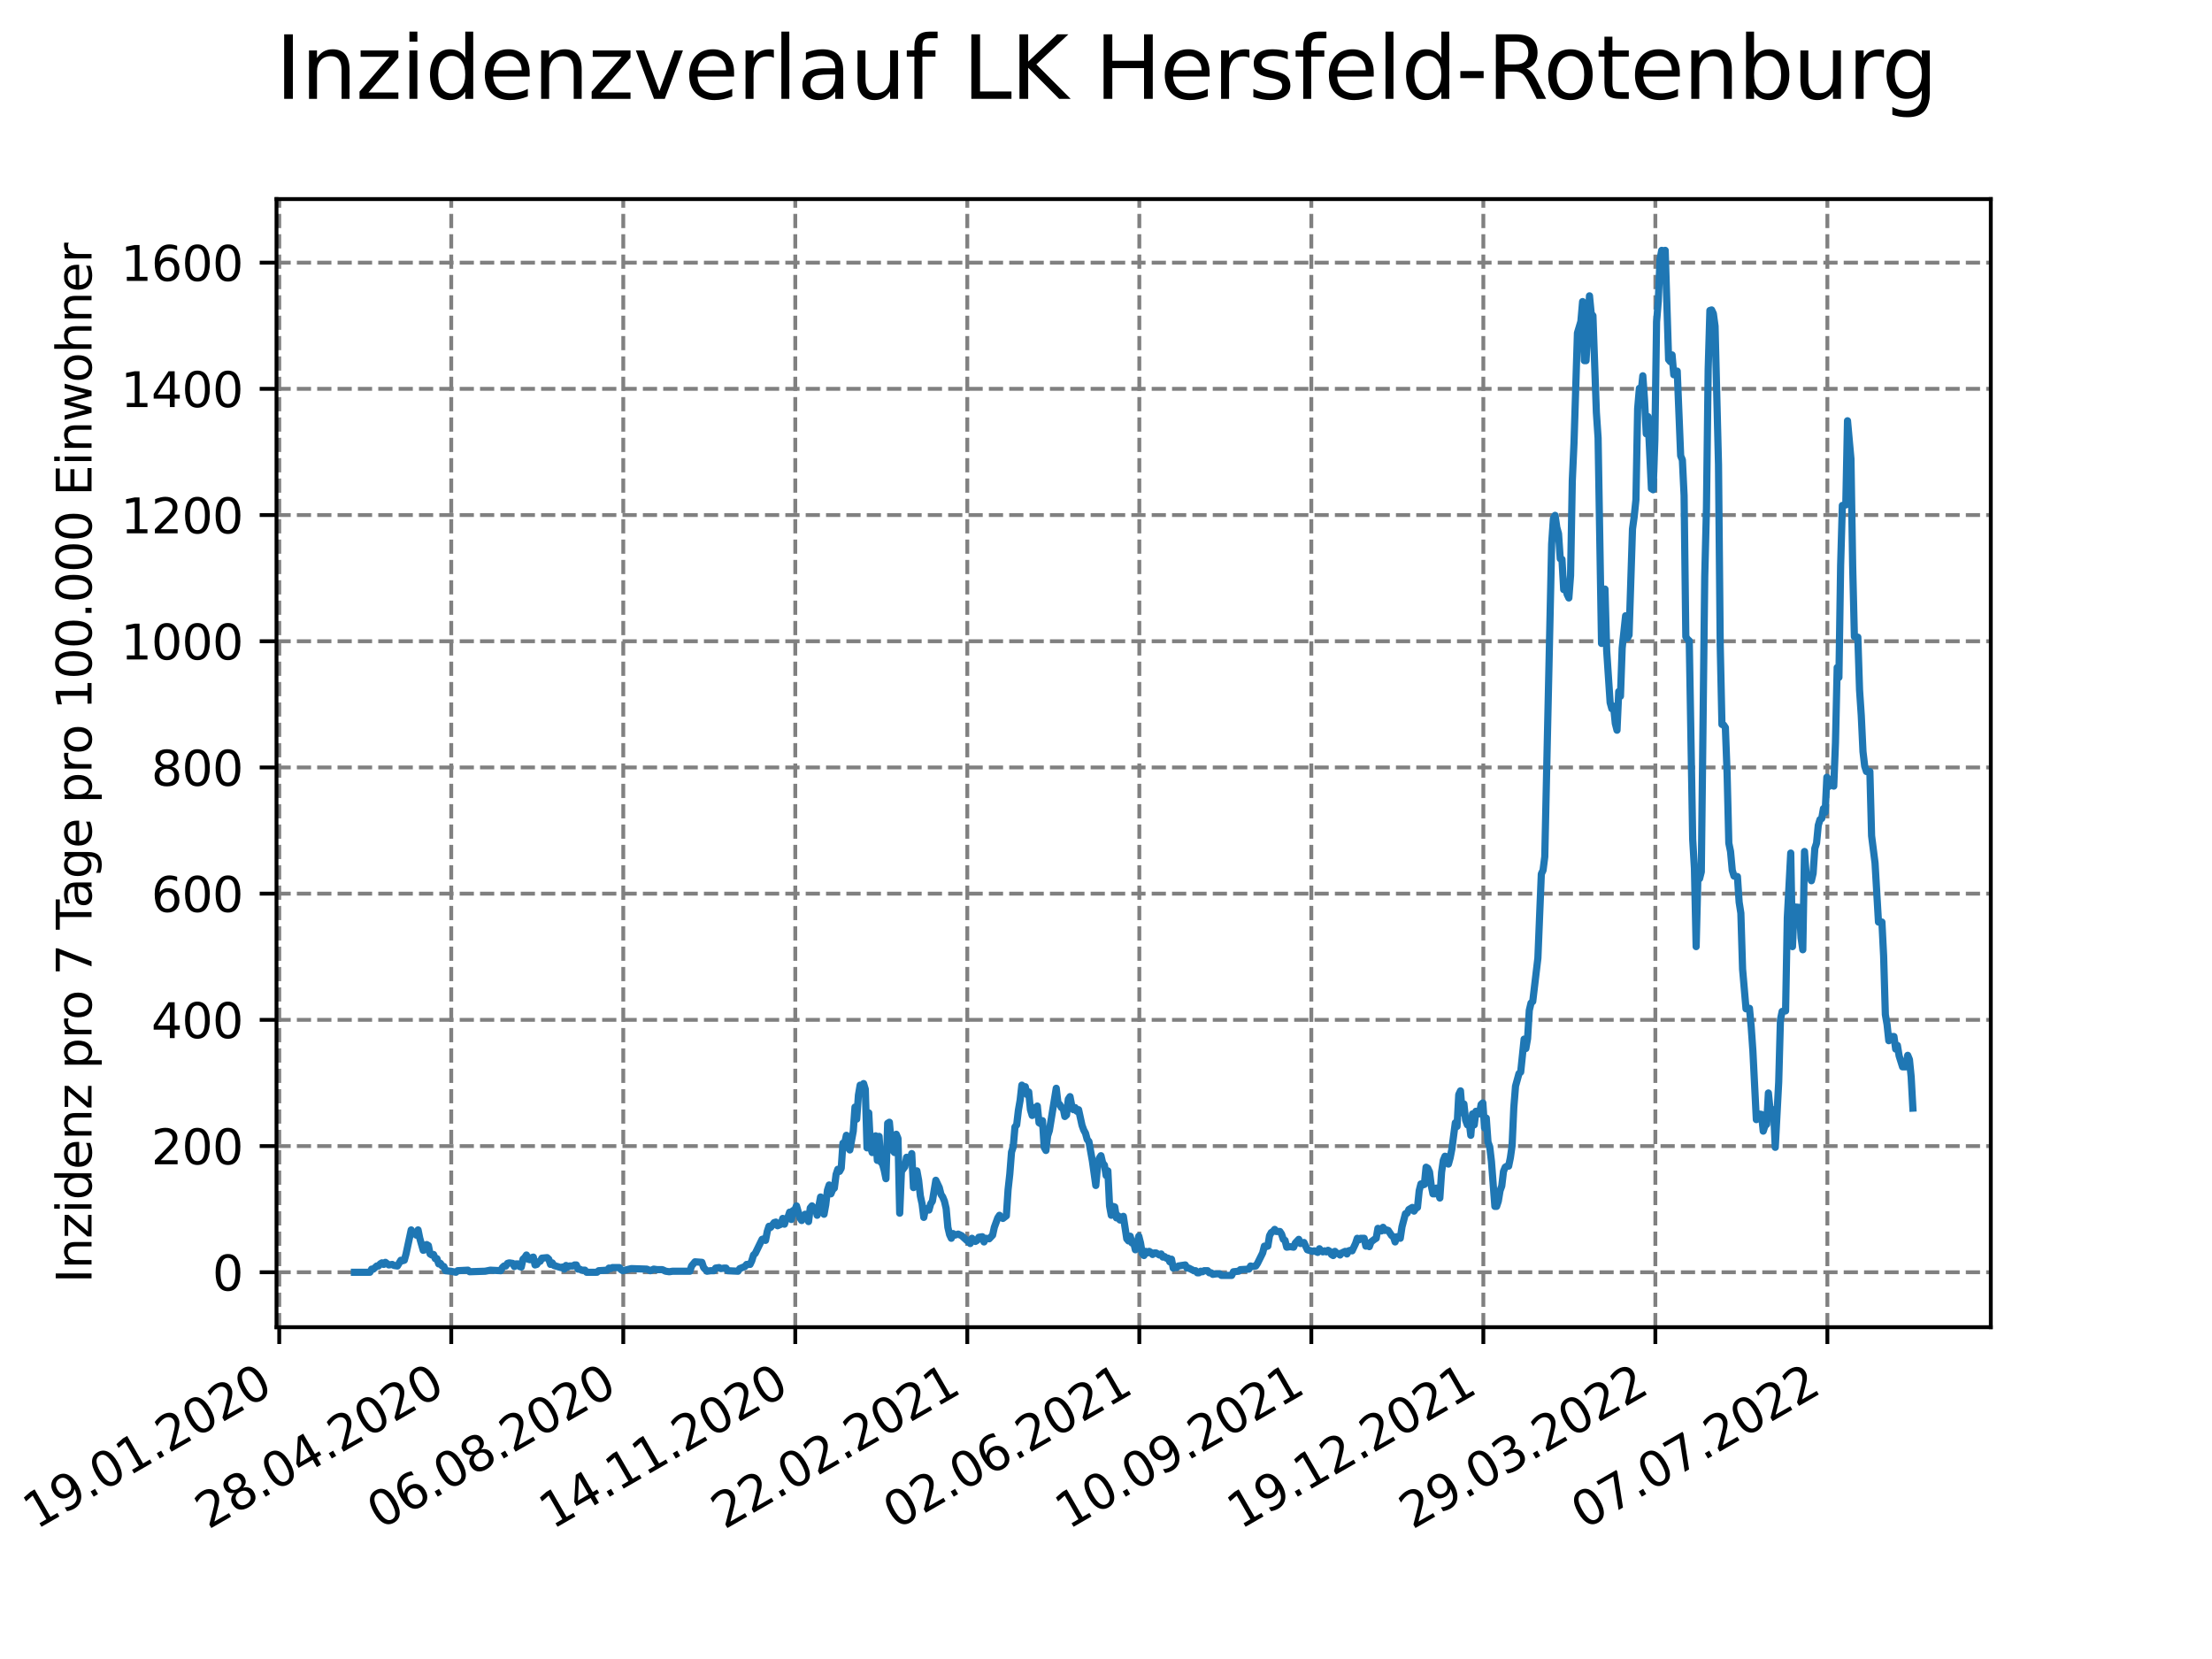<?xml version="1.0" encoding="utf-8" standalone="no"?>
<!DOCTYPE svg PUBLIC "-//W3C//DTD SVG 1.1//EN"
  "http://www.w3.org/Graphics/SVG/1.1/DTD/svg11.dtd">
<svg xmlns:xlink="http://www.w3.org/1999/xlink" width="460.8pt" height="345.6pt" viewBox="0 0 460.8 345.6" xmlns="http://www.w3.org/2000/svg" version="1.1">
 <defs>
  <style type="text/css">*{stroke-linejoin: round; stroke-linecap: butt}</style>
 </defs>
 <g id="figure_1">
  <g id="patch_1">
   <path d="M 0 345.6 
L 460.8 345.6 
L 460.8 0 
L 0 0 
z
" style="fill: #ffffff"/>
  </g>
  <g id="axes_1">
   <g id="patch_2">
    <path d="M 57.6 276.48 
L 414.72 276.48 
L 414.72 41.472 
L 57.6 41.472 
z
" style="fill: #ffffff"/>
   </g>
   <g id="matplotlib.axis_1">
    <g id="xtick_1">
     <g id="line2d_1">
      <path d="M 58.17 276.48 
L 58.17 41.472 
" clip-path="url(#pc35bb51515)" style="fill: none; stroke-dasharray: 2.96,1.28; stroke-dashoffset: 0; stroke: #808080; stroke-width: 0.8"/>
     </g>
     <g id="line2d_2">
      <defs>
       <path id="m25a5ce624b" d="M 0 0 
L 0 3.5 
" style="stroke: #000000; stroke-width: 0.8"/>
      </defs>
      <g>
       <use xlink:href="#m25a5ce624b" x="58.17" y="276.48" style="stroke: #000000; stroke-width: 0.8"/>
      </g>
     </g>
     <g id="text_1">
      <!-- 19.01.2020 -->
      <g transform="translate(7.545 318.689)rotate(-30)scale(0.1 -0.1)">
       <defs>
        <path id="DejaVuSans-31" d="M 794 531 
L 1825 531 
L 1825 4091 
L 703 3866 
L 703 4441 
L 1819 4666 
L 2450 4666 
L 2450 531 
L 3481 531 
L 3481 0 
L 794 0 
L 794 531 
z
" transform="scale(0.016)"/>
        <path id="DejaVuSans-39" d="M 703 97 
L 703 672 
Q 941 559 1184 500 
Q 1428 441 1663 441 
Q 2288 441 2617 861 
Q 2947 1281 2994 2138 
Q 2813 1869 2534 1725 
Q 2256 1581 1919 1581 
Q 1219 1581 811 2004 
Q 403 2428 403 3163 
Q 403 3881 828 4315 
Q 1253 4750 1959 4750 
Q 2769 4750 3195 4129 
Q 3622 3509 3622 2328 
Q 3622 1225 3098 567 
Q 2575 -91 1691 -91 
Q 1453 -91 1209 -44 
Q 966 3 703 97 
z
M 1959 2075 
Q 2384 2075 2632 2365 
Q 2881 2656 2881 3163 
Q 2881 3666 2632 3958 
Q 2384 4250 1959 4250 
Q 1534 4250 1286 3958 
Q 1038 3666 1038 3163 
Q 1038 2656 1286 2365 
Q 1534 2075 1959 2075 
z
" transform="scale(0.016)"/>
        <path id="DejaVuSans-2e" d="M 684 794 
L 1344 794 
L 1344 0 
L 684 0 
L 684 794 
z
" transform="scale(0.016)"/>
        <path id="DejaVuSans-30" d="M 2034 4250 
Q 1547 4250 1301 3770 
Q 1056 3291 1056 2328 
Q 1056 1369 1301 889 
Q 1547 409 2034 409 
Q 2525 409 2770 889 
Q 3016 1369 3016 2328 
Q 3016 3291 2770 3770 
Q 2525 4250 2034 4250 
z
M 2034 4750 
Q 2819 4750 3233 4129 
Q 3647 3509 3647 2328 
Q 3647 1150 3233 529 
Q 2819 -91 2034 -91 
Q 1250 -91 836 529 
Q 422 1150 422 2328 
Q 422 3509 836 4129 
Q 1250 4750 2034 4750 
z
" transform="scale(0.016)"/>
        <path id="DejaVuSans-32" d="M 1228 531 
L 3431 531 
L 3431 0 
L 469 0 
L 469 531 
Q 828 903 1448 1529 
Q 2069 2156 2228 2338 
Q 2531 2678 2651 2914 
Q 2772 3150 2772 3378 
Q 2772 3750 2511 3984 
Q 2250 4219 1831 4219 
Q 1534 4219 1204 4116 
Q 875 4013 500 3803 
L 500 4441 
Q 881 4594 1212 4672 
Q 1544 4750 1819 4750 
Q 2544 4750 2975 4387 
Q 3406 4025 3406 3419 
Q 3406 3131 3298 2873 
Q 3191 2616 2906 2266 
Q 2828 2175 2409 1742 
Q 1991 1309 1228 531 
z
" transform="scale(0.016)"/>
       </defs>
       <use xlink:href="#DejaVuSans-31"/>
       <use xlink:href="#DejaVuSans-39" x="63.623"/>
       <use xlink:href="#DejaVuSans-2e" x="127.246"/>
       <use xlink:href="#DejaVuSans-30" x="159.033"/>
       <use xlink:href="#DejaVuSans-31" x="222.656"/>
       <use xlink:href="#DejaVuSans-2e" x="286.279"/>
       <use xlink:href="#DejaVuSans-32" x="318.066"/>
       <use xlink:href="#DejaVuSans-30" x="381.689"/>
       <use xlink:href="#DejaVuSans-32" x="445.312"/>
       <use xlink:href="#DejaVuSans-30" x="508.936"/>
      </g>
     </g>
    </g>
    <g id="xtick_2">
     <g id="line2d_3">
      <path d="M 94.004 276.48 
L 94.004 41.472 
" clip-path="url(#pc35bb51515)" style="fill: none; stroke-dasharray: 2.96,1.28; stroke-dashoffset: 0; stroke: #808080; stroke-width: 0.8"/>
     </g>
     <g id="line2d_4">
      <g>
       <use xlink:href="#m25a5ce624b" x="94.004" y="276.48" style="stroke: #000000; stroke-width: 0.8"/>
      </g>
     </g>
     <g id="text_2">
      <!-- 28.04.2020 -->
      <g transform="translate(43.379 318.689)rotate(-30)scale(0.1 -0.1)">
       <defs>
        <path id="DejaVuSans-38" d="M 2034 2216 
Q 1584 2216 1326 1975 
Q 1069 1734 1069 1313 
Q 1069 891 1326 650 
Q 1584 409 2034 409 
Q 2484 409 2743 651 
Q 3003 894 3003 1313 
Q 3003 1734 2745 1975 
Q 2488 2216 2034 2216 
z
M 1403 2484 
Q 997 2584 770 2862 
Q 544 3141 544 3541 
Q 544 4100 942 4425 
Q 1341 4750 2034 4750 
Q 2731 4750 3128 4425 
Q 3525 4100 3525 3541 
Q 3525 3141 3298 2862 
Q 3072 2584 2669 2484 
Q 3125 2378 3379 2068 
Q 3634 1759 3634 1313 
Q 3634 634 3220 271 
Q 2806 -91 2034 -91 
Q 1263 -91 848 271 
Q 434 634 434 1313 
Q 434 1759 690 2068 
Q 947 2378 1403 2484 
z
M 1172 3481 
Q 1172 3119 1398 2916 
Q 1625 2713 2034 2713 
Q 2441 2713 2670 2916 
Q 2900 3119 2900 3481 
Q 2900 3844 2670 4047 
Q 2441 4250 2034 4250 
Q 1625 4250 1398 4047 
Q 1172 3844 1172 3481 
z
" transform="scale(0.016)"/>
        <path id="DejaVuSans-34" d="M 2419 4116 
L 825 1625 
L 2419 1625 
L 2419 4116 
z
M 2253 4666 
L 3047 4666 
L 3047 1625 
L 3713 1625 
L 3713 1100 
L 3047 1100 
L 3047 0 
L 2419 0 
L 2419 1100 
L 313 1100 
L 313 1709 
L 2253 4666 
z
" transform="scale(0.016)"/>
       </defs>
       <use xlink:href="#DejaVuSans-32"/>
       <use xlink:href="#DejaVuSans-38" x="63.623"/>
       <use xlink:href="#DejaVuSans-2e" x="127.246"/>
       <use xlink:href="#DejaVuSans-30" x="159.033"/>
       <use xlink:href="#DejaVuSans-34" x="222.656"/>
       <use xlink:href="#DejaVuSans-2e" x="286.279"/>
       <use xlink:href="#DejaVuSans-32" x="318.066"/>
       <use xlink:href="#DejaVuSans-30" x="381.689"/>
       <use xlink:href="#DejaVuSans-32" x="445.312"/>
       <use xlink:href="#DejaVuSans-30" x="508.936"/>
      </g>
     </g>
    </g>
    <g id="xtick_3">
     <g id="line2d_5">
      <path d="M 129.838 276.48 
L 129.838 41.472 
" clip-path="url(#pc35bb51515)" style="fill: none; stroke-dasharray: 2.96,1.28; stroke-dashoffset: 0; stroke: #808080; stroke-width: 0.8"/>
     </g>
     <g id="line2d_6">
      <g>
       <use xlink:href="#m25a5ce624b" x="129.838" y="276.48" style="stroke: #000000; stroke-width: 0.8"/>
      </g>
     </g>
     <g id="text_3">
      <!-- 06.08.2020 -->
      <g transform="translate(79.213 318.689)rotate(-30)scale(0.1 -0.1)">
       <defs>
        <path id="DejaVuSans-36" d="M 2113 2584 
Q 1688 2584 1439 2293 
Q 1191 2003 1191 1497 
Q 1191 994 1439 701 
Q 1688 409 2113 409 
Q 2538 409 2786 701 
Q 3034 994 3034 1497 
Q 3034 2003 2786 2293 
Q 2538 2584 2113 2584 
z
M 3366 4563 
L 3366 3988 
Q 3128 4100 2886 4159 
Q 2644 4219 2406 4219 
Q 1781 4219 1451 3797 
Q 1122 3375 1075 2522 
Q 1259 2794 1537 2939 
Q 1816 3084 2150 3084 
Q 2853 3084 3261 2657 
Q 3669 2231 3669 1497 
Q 3669 778 3244 343 
Q 2819 -91 2113 -91 
Q 1303 -91 875 529 
Q 447 1150 447 2328 
Q 447 3434 972 4092 
Q 1497 4750 2381 4750 
Q 2619 4750 2861 4703 
Q 3103 4656 3366 4563 
z
" transform="scale(0.016)"/>
       </defs>
       <use xlink:href="#DejaVuSans-30"/>
       <use xlink:href="#DejaVuSans-36" x="63.623"/>
       <use xlink:href="#DejaVuSans-2e" x="127.246"/>
       <use xlink:href="#DejaVuSans-30" x="159.033"/>
       <use xlink:href="#DejaVuSans-38" x="222.656"/>
       <use xlink:href="#DejaVuSans-2e" x="286.279"/>
       <use xlink:href="#DejaVuSans-32" x="318.066"/>
       <use xlink:href="#DejaVuSans-30" x="381.689"/>
       <use xlink:href="#DejaVuSans-32" x="445.312"/>
       <use xlink:href="#DejaVuSans-30" x="508.936"/>
      </g>
     </g>
    </g>
    <g id="xtick_4">
     <g id="line2d_7">
      <path d="M 165.672 276.48 
L 165.672 41.472 
" clip-path="url(#pc35bb51515)" style="fill: none; stroke-dasharray: 2.96,1.28; stroke-dashoffset: 0; stroke: #808080; stroke-width: 0.8"/>
     </g>
     <g id="line2d_8">
      <g>
       <use xlink:href="#m25a5ce624b" x="165.672" y="276.48" style="stroke: #000000; stroke-width: 0.8"/>
      </g>
     </g>
     <g id="text_4">
      <!-- 14.11.2020 -->
      <g transform="translate(115.047 318.689)rotate(-30)scale(0.1 -0.1)">
       <use xlink:href="#DejaVuSans-31"/>
       <use xlink:href="#DejaVuSans-34" x="63.623"/>
       <use xlink:href="#DejaVuSans-2e" x="127.246"/>
       <use xlink:href="#DejaVuSans-31" x="159.033"/>
       <use xlink:href="#DejaVuSans-31" x="222.656"/>
       <use xlink:href="#DejaVuSans-2e" x="286.279"/>
       <use xlink:href="#DejaVuSans-32" x="318.066"/>
       <use xlink:href="#DejaVuSans-30" x="381.689"/>
       <use xlink:href="#DejaVuSans-32" x="445.312"/>
       <use xlink:href="#DejaVuSans-30" x="508.936"/>
      </g>
     </g>
    </g>
    <g id="xtick_5">
     <g id="line2d_9">
      <path d="M 201.506 276.48 
L 201.506 41.472 
" clip-path="url(#pc35bb51515)" style="fill: none; stroke-dasharray: 2.96,1.28; stroke-dashoffset: 0; stroke: #808080; stroke-width: 0.8"/>
     </g>
     <g id="line2d_10">
      <g>
       <use xlink:href="#m25a5ce624b" x="201.506" y="276.48" style="stroke: #000000; stroke-width: 0.8"/>
      </g>
     </g>
     <g id="text_5">
      <!-- 22.02.2021 -->
      <g transform="translate(150.88 318.689)rotate(-30)scale(0.1 -0.1)">
       <use xlink:href="#DejaVuSans-32"/>
       <use xlink:href="#DejaVuSans-32" x="63.623"/>
       <use xlink:href="#DejaVuSans-2e" x="127.246"/>
       <use xlink:href="#DejaVuSans-30" x="159.033"/>
       <use xlink:href="#DejaVuSans-32" x="222.656"/>
       <use xlink:href="#DejaVuSans-2e" x="286.279"/>
       <use xlink:href="#DejaVuSans-32" x="318.066"/>
       <use xlink:href="#DejaVuSans-30" x="381.689"/>
       <use xlink:href="#DejaVuSans-32" x="445.312"/>
       <use xlink:href="#DejaVuSans-31" x="508.936"/>
      </g>
     </g>
    </g>
    <g id="xtick_6">
     <g id="line2d_11">
      <path d="M 237.34 276.48 
L 237.34 41.472 
" clip-path="url(#pc35bb51515)" style="fill: none; stroke-dasharray: 2.96,1.28; stroke-dashoffset: 0; stroke: #808080; stroke-width: 0.8"/>
     </g>
     <g id="line2d_12">
      <g>
       <use xlink:href="#m25a5ce624b" x="237.34" y="276.48" style="stroke: #000000; stroke-width: 0.8"/>
      </g>
     </g>
     <g id="text_6">
      <!-- 02.06.2021 -->
      <g transform="translate(186.714 318.689)rotate(-30)scale(0.1 -0.1)">
       <use xlink:href="#DejaVuSans-30"/>
       <use xlink:href="#DejaVuSans-32" x="63.623"/>
       <use xlink:href="#DejaVuSans-2e" x="127.246"/>
       <use xlink:href="#DejaVuSans-30" x="159.033"/>
       <use xlink:href="#DejaVuSans-36" x="222.656"/>
       <use xlink:href="#DejaVuSans-2e" x="286.279"/>
       <use xlink:href="#DejaVuSans-32" x="318.066"/>
       <use xlink:href="#DejaVuSans-30" x="381.689"/>
       <use xlink:href="#DejaVuSans-32" x="445.312"/>
       <use xlink:href="#DejaVuSans-31" x="508.936"/>
      </g>
     </g>
    </g>
    <g id="xtick_7">
     <g id="line2d_13">
      <path d="M 273.173 276.48 
L 273.173 41.472 
" clip-path="url(#pc35bb51515)" style="fill: none; stroke-dasharray: 2.96,1.28; stroke-dashoffset: 0; stroke: #808080; stroke-width: 0.8"/>
     </g>
     <g id="line2d_14">
      <g>
       <use xlink:href="#m25a5ce624b" x="273.173" y="276.48" style="stroke: #000000; stroke-width: 0.8"/>
      </g>
     </g>
     <g id="text_7">
      <!-- 10.09.2021 -->
      <g transform="translate(222.548 318.689)rotate(-30)scale(0.1 -0.1)">
       <use xlink:href="#DejaVuSans-31"/>
       <use xlink:href="#DejaVuSans-30" x="63.623"/>
       <use xlink:href="#DejaVuSans-2e" x="127.246"/>
       <use xlink:href="#DejaVuSans-30" x="159.033"/>
       <use xlink:href="#DejaVuSans-39" x="222.656"/>
       <use xlink:href="#DejaVuSans-2e" x="286.279"/>
       <use xlink:href="#DejaVuSans-32" x="318.066"/>
       <use xlink:href="#DejaVuSans-30" x="381.689"/>
       <use xlink:href="#DejaVuSans-32" x="445.312"/>
       <use xlink:href="#DejaVuSans-31" x="508.936"/>
      </g>
     </g>
    </g>
    <g id="xtick_8">
     <g id="line2d_15">
      <path d="M 309.007 276.48 
L 309.007 41.472 
" clip-path="url(#pc35bb51515)" style="fill: none; stroke-dasharray: 2.96,1.28; stroke-dashoffset: 0; stroke: #808080; stroke-width: 0.8"/>
     </g>
     <g id="line2d_16">
      <g>
       <use xlink:href="#m25a5ce624b" x="309.007" y="276.48" style="stroke: #000000; stroke-width: 0.8"/>
      </g>
     </g>
     <g id="text_8">
      <!-- 19.12.2021 -->
      <g transform="translate(258.382 318.689)rotate(-30)scale(0.1 -0.1)">
       <use xlink:href="#DejaVuSans-31"/>
       <use xlink:href="#DejaVuSans-39" x="63.623"/>
       <use xlink:href="#DejaVuSans-2e" x="127.246"/>
       <use xlink:href="#DejaVuSans-31" x="159.033"/>
       <use xlink:href="#DejaVuSans-32" x="222.656"/>
       <use xlink:href="#DejaVuSans-2e" x="286.279"/>
       <use xlink:href="#DejaVuSans-32" x="318.066"/>
       <use xlink:href="#DejaVuSans-30" x="381.689"/>
       <use xlink:href="#DejaVuSans-32" x="445.312"/>
       <use xlink:href="#DejaVuSans-31" x="508.936"/>
      </g>
     </g>
    </g>
    <g id="xtick_9">
     <g id="line2d_17">
      <path d="M 344.841 276.48 
L 344.841 41.472 
" clip-path="url(#pc35bb51515)" style="fill: none; stroke-dasharray: 2.96,1.28; stroke-dashoffset: 0; stroke: #808080; stroke-width: 0.8"/>
     </g>
     <g id="line2d_18">
      <g>
       <use xlink:href="#m25a5ce624b" x="344.841" y="276.48" style="stroke: #000000; stroke-width: 0.8"/>
      </g>
     </g>
     <g id="text_9">
      <!-- 29.03.2022 -->
      <g transform="translate(294.216 318.689)rotate(-30)scale(0.1 -0.1)">
       <defs>
        <path id="DejaVuSans-33" d="M 2597 2516 
Q 3050 2419 3304 2112 
Q 3559 1806 3559 1356 
Q 3559 666 3084 287 
Q 2609 -91 1734 -91 
Q 1441 -91 1130 -33 
Q 819 25 488 141 
L 488 750 
Q 750 597 1062 519 
Q 1375 441 1716 441 
Q 2309 441 2620 675 
Q 2931 909 2931 1356 
Q 2931 1769 2642 2001 
Q 2353 2234 1838 2234 
L 1294 2234 
L 1294 2753 
L 1863 2753 
Q 2328 2753 2575 2939 
Q 2822 3125 2822 3475 
Q 2822 3834 2567 4026 
Q 2313 4219 1838 4219 
Q 1578 4219 1281 4162 
Q 984 4106 628 3988 
L 628 4550 
Q 988 4650 1302 4700 
Q 1616 4750 1894 4750 
Q 2613 4750 3031 4423 
Q 3450 4097 3450 3541 
Q 3450 3153 3228 2886 
Q 3006 2619 2597 2516 
z
" transform="scale(0.016)"/>
       </defs>
       <use xlink:href="#DejaVuSans-32"/>
       <use xlink:href="#DejaVuSans-39" x="63.623"/>
       <use xlink:href="#DejaVuSans-2e" x="127.246"/>
       <use xlink:href="#DejaVuSans-30" x="159.033"/>
       <use xlink:href="#DejaVuSans-33" x="222.656"/>
       <use xlink:href="#DejaVuSans-2e" x="286.279"/>
       <use xlink:href="#DejaVuSans-32" x="318.066"/>
       <use xlink:href="#DejaVuSans-30" x="381.689"/>
       <use xlink:href="#DejaVuSans-32" x="445.312"/>
       <use xlink:href="#DejaVuSans-32" x="508.936"/>
      </g>
     </g>
    </g>
    <g id="xtick_10">
     <g id="line2d_19">
      <path d="M 380.675 276.48 
L 380.675 41.472 
" clip-path="url(#pc35bb51515)" style="fill: none; stroke-dasharray: 2.96,1.28; stroke-dashoffset: 0; stroke: #808080; stroke-width: 0.8"/>
     </g>
     <g id="line2d_20">
      <g>
       <use xlink:href="#m25a5ce624b" x="380.675" y="276.48" style="stroke: #000000; stroke-width: 0.8"/>
      </g>
     </g>
     <g id="text_10">
      <!-- 07.07.2022 -->
      <g transform="translate(330.05 318.689)rotate(-30)scale(0.1 -0.1)">
       <defs>
        <path id="DejaVuSans-37" d="M 525 4666 
L 3525 4666 
L 3525 4397 
L 1831 0 
L 1172 0 
L 2766 4134 
L 525 4134 
L 525 4666 
z
" transform="scale(0.016)"/>
       </defs>
       <use xlink:href="#DejaVuSans-30"/>
       <use xlink:href="#DejaVuSans-37" x="63.623"/>
       <use xlink:href="#DejaVuSans-2e" x="127.246"/>
       <use xlink:href="#DejaVuSans-30" x="159.033"/>
       <use xlink:href="#DejaVuSans-37" x="222.656"/>
       <use xlink:href="#DejaVuSans-2e" x="286.279"/>
       <use xlink:href="#DejaVuSans-32" x="318.066"/>
       <use xlink:href="#DejaVuSans-30" x="381.689"/>
       <use xlink:href="#DejaVuSans-32" x="445.312"/>
       <use xlink:href="#DejaVuSans-32" x="508.936"/>
      </g>
     </g>
    </g>
   </g>
   <g id="matplotlib.axis_2">
    <g id="ytick_1">
     <g id="line2d_21">
      <path d="M 57.6 265.036 
L 414.72 265.036 
" clip-path="url(#pc35bb51515)" style="fill: none; stroke-dasharray: 2.96,1.28; stroke-dashoffset: 0; stroke: #808080; stroke-width: 0.8"/>
     </g>
     <g id="line2d_22">
      <defs>
       <path id="ma9fdfa5b1c" d="M 0 0 
L -3.5 0 
" style="stroke: #000000; stroke-width: 0.8"/>
      </defs>
      <g>
       <use xlink:href="#ma9fdfa5b1c" x="57.6" y="265.036" style="stroke: #000000; stroke-width: 0.8"/>
      </g>
     </g>
     <g id="text_11">
      <!-- 0 -->
      <g transform="translate(44.237 268.835)scale(0.1 -0.1)">
       <use xlink:href="#DejaVuSans-30"/>
      </g>
     </g>
    </g>
    <g id="ytick_2">
     <g id="line2d_23">
      <path d="M 57.6 238.745 
L 414.72 238.745 
" clip-path="url(#pc35bb51515)" style="fill: none; stroke-dasharray: 2.96,1.28; stroke-dashoffset: 0; stroke: #808080; stroke-width: 0.8"/>
     </g>
     <g id="line2d_24">
      <g>
       <use xlink:href="#ma9fdfa5b1c" x="57.6" y="238.745" style="stroke: #000000; stroke-width: 0.8"/>
      </g>
     </g>
     <g id="text_12">
      <!-- 200 -->
      <g transform="translate(31.512 242.544)scale(0.1 -0.1)">
       <use xlink:href="#DejaVuSans-32"/>
       <use xlink:href="#DejaVuSans-30" x="63.623"/>
       <use xlink:href="#DejaVuSans-30" x="127.246"/>
      </g>
     </g>
    </g>
    <g id="ytick_3">
     <g id="line2d_25">
      <path d="M 57.6 212.455 
L 414.72 212.455 
" clip-path="url(#pc35bb51515)" style="fill: none; stroke-dasharray: 2.96,1.28; stroke-dashoffset: 0; stroke: #808080; stroke-width: 0.8"/>
     </g>
     <g id="line2d_26">
      <g>
       <use xlink:href="#ma9fdfa5b1c" x="57.6" y="212.455" style="stroke: #000000; stroke-width: 0.8"/>
      </g>
     </g>
     <g id="text_13">
      <!-- 400 -->
      <g transform="translate(31.512 216.254)scale(0.1 -0.1)">
       <use xlink:href="#DejaVuSans-34"/>
       <use xlink:href="#DejaVuSans-30" x="63.623"/>
       <use xlink:href="#DejaVuSans-30" x="127.246"/>
      </g>
     </g>
    </g>
    <g id="ytick_4">
     <g id="line2d_27">
      <path d="M 57.6 186.164 
L 414.72 186.164 
" clip-path="url(#pc35bb51515)" style="fill: none; stroke-dasharray: 2.96,1.28; stroke-dashoffset: 0; stroke: #808080; stroke-width: 0.8"/>
     </g>
     <g id="line2d_28">
      <g>
       <use xlink:href="#ma9fdfa5b1c" x="57.6" y="186.164" style="stroke: #000000; stroke-width: 0.8"/>
      </g>
     </g>
     <g id="text_14">
      <!-- 600 -->
      <g transform="translate(31.512 189.964)scale(0.1 -0.1)">
       <use xlink:href="#DejaVuSans-36"/>
       <use xlink:href="#DejaVuSans-30" x="63.623"/>
       <use xlink:href="#DejaVuSans-30" x="127.246"/>
      </g>
     </g>
    </g>
    <g id="ytick_5">
     <g id="line2d_29">
      <path d="M 57.6 159.874 
L 414.72 159.874 
" clip-path="url(#pc35bb51515)" style="fill: none; stroke-dasharray: 2.96,1.28; stroke-dashoffset: 0; stroke: #808080; stroke-width: 0.8"/>
     </g>
     <g id="line2d_30">
      <g>
       <use xlink:href="#ma9fdfa5b1c" x="57.6" y="159.874" style="stroke: #000000; stroke-width: 0.8"/>
      </g>
     </g>
     <g id="text_15">
      <!-- 800 -->
      <g transform="translate(31.512 163.673)scale(0.1 -0.1)">
       <use xlink:href="#DejaVuSans-38"/>
       <use xlink:href="#DejaVuSans-30" x="63.623"/>
       <use xlink:href="#DejaVuSans-30" x="127.246"/>
      </g>
     </g>
    </g>
    <g id="ytick_6">
     <g id="line2d_31">
      <path d="M 57.6 133.584 
L 414.72 133.584 
" clip-path="url(#pc35bb51515)" style="fill: none; stroke-dasharray: 2.96,1.28; stroke-dashoffset: 0; stroke: #808080; stroke-width: 0.8"/>
     </g>
     <g id="line2d_32">
      <g>
       <use xlink:href="#ma9fdfa5b1c" x="57.6" y="133.584" style="stroke: #000000; stroke-width: 0.8"/>
      </g>
     </g>
     <g id="text_16">
      <!-- 1000 -->
      <g transform="translate(25.15 137.383)scale(0.1 -0.1)">
       <use xlink:href="#DejaVuSans-31"/>
       <use xlink:href="#DejaVuSans-30" x="63.623"/>
       <use xlink:href="#DejaVuSans-30" x="127.246"/>
       <use xlink:href="#DejaVuSans-30" x="190.869"/>
      </g>
     </g>
    </g>
    <g id="ytick_7">
     <g id="line2d_33">
      <path d="M 57.6 107.293 
L 414.72 107.293 
" clip-path="url(#pc35bb51515)" style="fill: none; stroke-dasharray: 2.96,1.28; stroke-dashoffset: 0; stroke: #808080; stroke-width: 0.8"/>
     </g>
     <g id="line2d_34">
      <g>
       <use xlink:href="#ma9fdfa5b1c" x="57.6" y="107.293" style="stroke: #000000; stroke-width: 0.8"/>
      </g>
     </g>
     <g id="text_17">
      <!-- 1200 -->
      <g transform="translate(25.15 111.093)scale(0.1 -0.1)">
       <use xlink:href="#DejaVuSans-31"/>
       <use xlink:href="#DejaVuSans-32" x="63.623"/>
       <use xlink:href="#DejaVuSans-30" x="127.246"/>
       <use xlink:href="#DejaVuSans-30" x="190.869"/>
      </g>
     </g>
    </g>
    <g id="ytick_8">
     <g id="line2d_35">
      <path d="M 57.6 81.003 
L 414.72 81.003 
" clip-path="url(#pc35bb51515)" style="fill: none; stroke-dasharray: 2.96,1.28; stroke-dashoffset: 0; stroke: #808080; stroke-width: 0.8"/>
     </g>
     <g id="line2d_36">
      <g>
       <use xlink:href="#ma9fdfa5b1c" x="57.6" y="81.003" style="stroke: #000000; stroke-width: 0.8"/>
      </g>
     </g>
     <g id="text_18">
      <!-- 1400 -->
      <g transform="translate(25.15 84.802)scale(0.1 -0.1)">
       <use xlink:href="#DejaVuSans-31"/>
       <use xlink:href="#DejaVuSans-34" x="63.623"/>
       <use xlink:href="#DejaVuSans-30" x="127.246"/>
       <use xlink:href="#DejaVuSans-30" x="190.869"/>
      </g>
     </g>
    </g>
    <g id="ytick_9">
     <g id="line2d_37">
      <path d="M 57.6 54.713 
L 414.72 54.713 
" clip-path="url(#pc35bb51515)" style="fill: none; stroke-dasharray: 2.96,1.28; stroke-dashoffset: 0; stroke: #808080; stroke-width: 0.8"/>
     </g>
     <g id="line2d_38">
      <g>
       <use xlink:href="#ma9fdfa5b1c" x="57.6" y="54.713" style="stroke: #000000; stroke-width: 0.8"/>
      </g>
     </g>
     <g id="text_19">
      <!-- 1600 -->
      <g transform="translate(25.15 58.512)scale(0.1 -0.1)">
       <use xlink:href="#DejaVuSans-31"/>
       <use xlink:href="#DejaVuSans-36" x="63.623"/>
       <use xlink:href="#DejaVuSans-30" x="127.246"/>
       <use xlink:href="#DejaVuSans-30" x="190.869"/>
      </g>
     </g>
    </g>
    <g id="text_20">
     <!-- Inzidenz pro 7 Tage pro 100.000 Einwohner -->
     <g transform="translate(19.07 267.301)rotate(-90)scale(0.1 -0.1)">
      <defs>
       <path id="DejaVuSans-49" d="M 628 4666 
L 1259 4666 
L 1259 0 
L 628 0 
L 628 4666 
z
" transform="scale(0.016)"/>
       <path id="DejaVuSans-6e" d="M 3513 2113 
L 3513 0 
L 2938 0 
L 2938 2094 
Q 2938 2591 2744 2837 
Q 2550 3084 2163 3084 
Q 1697 3084 1428 2787 
Q 1159 2491 1159 1978 
L 1159 0 
L 581 0 
L 581 3500 
L 1159 3500 
L 1159 2956 
Q 1366 3272 1645 3428 
Q 1925 3584 2291 3584 
Q 2894 3584 3203 3211 
Q 3513 2838 3513 2113 
z
" transform="scale(0.016)"/>
       <path id="DejaVuSans-7a" d="M 353 3500 
L 3084 3500 
L 3084 2975 
L 922 459 
L 3084 459 
L 3084 0 
L 275 0 
L 275 525 
L 2438 3041 
L 353 3041 
L 353 3500 
z
" transform="scale(0.016)"/>
       <path id="DejaVuSans-69" d="M 603 3500 
L 1178 3500 
L 1178 0 
L 603 0 
L 603 3500 
z
M 603 4863 
L 1178 4863 
L 1178 4134 
L 603 4134 
L 603 4863 
z
" transform="scale(0.016)"/>
       <path id="DejaVuSans-64" d="M 2906 2969 
L 2906 4863 
L 3481 4863 
L 3481 0 
L 2906 0 
L 2906 525 
Q 2725 213 2448 61 
Q 2172 -91 1784 -91 
Q 1150 -91 751 415 
Q 353 922 353 1747 
Q 353 2572 751 3078 
Q 1150 3584 1784 3584 
Q 2172 3584 2448 3432 
Q 2725 3281 2906 2969 
z
M 947 1747 
Q 947 1113 1208 752 
Q 1469 391 1925 391 
Q 2381 391 2643 752 
Q 2906 1113 2906 1747 
Q 2906 2381 2643 2742 
Q 2381 3103 1925 3103 
Q 1469 3103 1208 2742 
Q 947 2381 947 1747 
z
" transform="scale(0.016)"/>
       <path id="DejaVuSans-65" d="M 3597 1894 
L 3597 1613 
L 953 1613 
Q 991 1019 1311 708 
Q 1631 397 2203 397 
Q 2534 397 2845 478 
Q 3156 559 3463 722 
L 3463 178 
Q 3153 47 2828 -22 
Q 2503 -91 2169 -91 
Q 1331 -91 842 396 
Q 353 884 353 1716 
Q 353 2575 817 3079 
Q 1281 3584 2069 3584 
Q 2775 3584 3186 3129 
Q 3597 2675 3597 1894 
z
M 3022 2063 
Q 3016 2534 2758 2815 
Q 2500 3097 2075 3097 
Q 1594 3097 1305 2825 
Q 1016 2553 972 2059 
L 3022 2063 
z
" transform="scale(0.016)"/>
       <path id="DejaVuSans-20" transform="scale(0.016)"/>
       <path id="DejaVuSans-70" d="M 1159 525 
L 1159 -1331 
L 581 -1331 
L 581 3500 
L 1159 3500 
L 1159 2969 
Q 1341 3281 1617 3432 
Q 1894 3584 2278 3584 
Q 2916 3584 3314 3078 
Q 3713 2572 3713 1747 
Q 3713 922 3314 415 
Q 2916 -91 2278 -91 
Q 1894 -91 1617 61 
Q 1341 213 1159 525 
z
M 3116 1747 
Q 3116 2381 2855 2742 
Q 2594 3103 2138 3103 
Q 1681 3103 1420 2742 
Q 1159 2381 1159 1747 
Q 1159 1113 1420 752 
Q 1681 391 2138 391 
Q 2594 391 2855 752 
Q 3116 1113 3116 1747 
z
" transform="scale(0.016)"/>
       <path id="DejaVuSans-72" d="M 2631 2963 
Q 2534 3019 2420 3045 
Q 2306 3072 2169 3072 
Q 1681 3072 1420 2755 
Q 1159 2438 1159 1844 
L 1159 0 
L 581 0 
L 581 3500 
L 1159 3500 
L 1159 2956 
Q 1341 3275 1631 3429 
Q 1922 3584 2338 3584 
Q 2397 3584 2469 3576 
Q 2541 3569 2628 3553 
L 2631 2963 
z
" transform="scale(0.016)"/>
       <path id="DejaVuSans-6f" d="M 1959 3097 
Q 1497 3097 1228 2736 
Q 959 2375 959 1747 
Q 959 1119 1226 758 
Q 1494 397 1959 397 
Q 2419 397 2687 759 
Q 2956 1122 2956 1747 
Q 2956 2369 2687 2733 
Q 2419 3097 1959 3097 
z
M 1959 3584 
Q 2709 3584 3137 3096 
Q 3566 2609 3566 1747 
Q 3566 888 3137 398 
Q 2709 -91 1959 -91 
Q 1206 -91 779 398 
Q 353 888 353 1747 
Q 353 2609 779 3096 
Q 1206 3584 1959 3584 
z
" transform="scale(0.016)"/>
       <path id="DejaVuSans-54" d="M -19 4666 
L 3928 4666 
L 3928 4134 
L 2272 4134 
L 2272 0 
L 1638 0 
L 1638 4134 
L -19 4134 
L -19 4666 
z
" transform="scale(0.016)"/>
       <path id="DejaVuSans-61" d="M 2194 1759 
Q 1497 1759 1228 1600 
Q 959 1441 959 1056 
Q 959 750 1161 570 
Q 1363 391 1709 391 
Q 2188 391 2477 730 
Q 2766 1069 2766 1631 
L 2766 1759 
L 2194 1759 
z
M 3341 1997 
L 3341 0 
L 2766 0 
L 2766 531 
Q 2569 213 2275 61 
Q 1981 -91 1556 -91 
Q 1019 -91 701 211 
Q 384 513 384 1019 
Q 384 1609 779 1909 
Q 1175 2209 1959 2209 
L 2766 2209 
L 2766 2266 
Q 2766 2663 2505 2880 
Q 2244 3097 1772 3097 
Q 1472 3097 1187 3025 
Q 903 2953 641 2809 
L 641 3341 
Q 956 3463 1253 3523 
Q 1550 3584 1831 3584 
Q 2591 3584 2966 3190 
Q 3341 2797 3341 1997 
z
" transform="scale(0.016)"/>
       <path id="DejaVuSans-67" d="M 2906 1791 
Q 2906 2416 2648 2759 
Q 2391 3103 1925 3103 
Q 1463 3103 1205 2759 
Q 947 2416 947 1791 
Q 947 1169 1205 825 
Q 1463 481 1925 481 
Q 2391 481 2648 825 
Q 2906 1169 2906 1791 
z
M 3481 434 
Q 3481 -459 3084 -895 
Q 2688 -1331 1869 -1331 
Q 1566 -1331 1297 -1286 
Q 1028 -1241 775 -1147 
L 775 -588 
Q 1028 -725 1275 -790 
Q 1522 -856 1778 -856 
Q 2344 -856 2625 -561 
Q 2906 -266 2906 331 
L 2906 616 
Q 2728 306 2450 153 
Q 2172 0 1784 0 
Q 1141 0 747 490 
Q 353 981 353 1791 
Q 353 2603 747 3093 
Q 1141 3584 1784 3584 
Q 2172 3584 2450 3431 
Q 2728 3278 2906 2969 
L 2906 3500 
L 3481 3500 
L 3481 434 
z
" transform="scale(0.016)"/>
       <path id="DejaVuSans-45" d="M 628 4666 
L 3578 4666 
L 3578 4134 
L 1259 4134 
L 1259 2753 
L 3481 2753 
L 3481 2222 
L 1259 2222 
L 1259 531 
L 3634 531 
L 3634 0 
L 628 0 
L 628 4666 
z
" transform="scale(0.016)"/>
       <path id="DejaVuSans-77" d="M 269 3500 
L 844 3500 
L 1563 769 
L 2278 3500 
L 2956 3500 
L 3675 769 
L 4391 3500 
L 4966 3500 
L 4050 0 
L 3372 0 
L 2619 2869 
L 1863 0 
L 1184 0 
L 269 3500 
z
" transform="scale(0.016)"/>
       <path id="DejaVuSans-68" d="M 3513 2113 
L 3513 0 
L 2938 0 
L 2938 2094 
Q 2938 2591 2744 2837 
Q 2550 3084 2163 3084 
Q 1697 3084 1428 2787 
Q 1159 2491 1159 1978 
L 1159 0 
L 581 0 
L 581 4863 
L 1159 4863 
L 1159 2956 
Q 1366 3272 1645 3428 
Q 1925 3584 2291 3584 
Q 2894 3584 3203 3211 
Q 3513 2838 3513 2113 
z
" transform="scale(0.016)"/>
      </defs>
      <use xlink:href="#DejaVuSans-49"/>
      <use xlink:href="#DejaVuSans-6e" x="29.492"/>
      <use xlink:href="#DejaVuSans-7a" x="92.871"/>
      <use xlink:href="#DejaVuSans-69" x="145.361"/>
      <use xlink:href="#DejaVuSans-64" x="173.145"/>
      <use xlink:href="#DejaVuSans-65" x="236.621"/>
      <use xlink:href="#DejaVuSans-6e" x="298.145"/>
      <use xlink:href="#DejaVuSans-7a" x="361.523"/>
      <use xlink:href="#DejaVuSans-20" x="414.014"/>
      <use xlink:href="#DejaVuSans-70" x="445.801"/>
      <use xlink:href="#DejaVuSans-72" x="509.277"/>
      <use xlink:href="#DejaVuSans-6f" x="548.141"/>
      <use xlink:href="#DejaVuSans-20" x="609.322"/>
      <use xlink:href="#DejaVuSans-37" x="641.109"/>
      <use xlink:href="#DejaVuSans-20" x="704.732"/>
      <use xlink:href="#DejaVuSans-54" x="736.52"/>
      <use xlink:href="#DejaVuSans-61" x="781.104"/>
      <use xlink:href="#DejaVuSans-67" x="842.383"/>
      <use xlink:href="#DejaVuSans-65" x="905.859"/>
      <use xlink:href="#DejaVuSans-20" x="967.383"/>
      <use xlink:href="#DejaVuSans-70" x="999.17"/>
      <use xlink:href="#DejaVuSans-72" x="1062.646"/>
      <use xlink:href="#DejaVuSans-6f" x="1101.51"/>
      <use xlink:href="#DejaVuSans-20" x="1162.691"/>
      <use xlink:href="#DejaVuSans-31" x="1194.479"/>
      <use xlink:href="#DejaVuSans-30" x="1258.102"/>
      <use xlink:href="#DejaVuSans-30" x="1321.725"/>
      <use xlink:href="#DejaVuSans-2e" x="1385.348"/>
      <use xlink:href="#DejaVuSans-30" x="1417.135"/>
      <use xlink:href="#DejaVuSans-30" x="1480.758"/>
      <use xlink:href="#DejaVuSans-30" x="1544.381"/>
      <use xlink:href="#DejaVuSans-20" x="1608.004"/>
      <use xlink:href="#DejaVuSans-45" x="1639.791"/>
      <use xlink:href="#DejaVuSans-69" x="1702.975"/>
      <use xlink:href="#DejaVuSans-6e" x="1730.758"/>
      <use xlink:href="#DejaVuSans-77" x="1794.137"/>
      <use xlink:href="#DejaVuSans-6f" x="1875.924"/>
      <use xlink:href="#DejaVuSans-68" x="1937.105"/>
      <use xlink:href="#DejaVuSans-6e" x="2000.484"/>
      <use xlink:href="#DejaVuSans-65" x="2063.863"/>
      <use xlink:href="#DejaVuSans-72" x="2125.387"/>
     </g>
    </g>
   </g>
   <g id="line2d_39">
    <path d="M 73.833 265.036 
L 77.058 265.036 
L 77.416 264.382 
L 77.774 264.382 
L 78.491 263.729 
L 78.849 263.729 
L 79.208 263.293 
L 79.566 263.076 
L 79.924 263.402 
L 80.283 262.967 
L 80.999 263.511 
L 81.716 263.402 
L 82.075 263.62 
L 82.791 263.729 
L 83.508 262.531 
L 83.866 262.64 
L 84.225 262.531 
L 84.583 261.224 
L 85.658 256.215 
L 86.016 256.978 
L 86.375 256.978 
L 86.733 257.304 
L 87.091 256.215 
L 87.45 257.958 
L 88.166 260.462 
L 88.525 260.353 
L 88.883 259.264 
L 89.241 259.482 
L 89.6 261.224 
L 89.958 261.442 
L 90.316 261.333 
L 90.675 262.204 
L 91.033 262.204 
L 91.391 263.293 
L 91.75 263.184 
L 92.108 263.729 
L 92.466 263.838 
L 92.825 264.709 
L 93.9 264.818 
L 94.975 265.036 
L 95.333 264.709 
L 97.483 264.6 
L 97.841 264.927 
L 101.066 264.818 
L 102.141 264.6 
L 104.291 264.709 
L 104.65 264.056 
L 105.008 263.729 
L 105.367 263.729 
L 105.725 263.184 
L 106.083 263.076 
L 106.8 263.184 
L 107.158 263.838 
L 107.517 263.293 
L 107.875 263.293 
L 108.233 263.838 
L 108.592 263.947 
L 108.95 262.313 
L 109.308 261.987 
L 109.667 261.442 
L 110.025 262.313 
L 110.383 262.422 
L 110.742 261.987 
L 111.1 261.878 
L 111.458 263.511 
L 111.817 263.402 
L 112.175 262.858 
L 112.533 262.749 
L 112.892 262.096 
L 113.967 261.987 
L 114.325 262.313 
L 114.683 263.402 
L 115.042 263.076 
L 115.4 263.62 
L 116.833 264.056 
L 117.192 263.947 
L 117.55 264.382 
L 117.908 263.62 
L 118.267 263.947 
L 118.625 263.729 
L 119.342 263.729 
L 119.7 263.511 
L 120.058 263.511 
L 120.417 264.382 
L 120.775 264.382 
L 121.133 264.6 
L 121.85 264.6 
L 122.208 265.036 
L 124.358 265.036 
L 124.717 264.709 
L 126.508 264.6 
L 126.867 264.164 
L 127.225 264.273 
L 127.583 264.056 
L 129.017 264.056 
L 129.375 264.491 
L 129.734 264.709 
L 131.525 264.273 
L 134.75 264.382 
L 135.467 264.709 
L 136.184 264.382 
L 136.9 264.491 
L 137.975 264.491 
L 138.692 264.818 
L 139.409 264.927 
L 140.125 264.818 
L 143.709 264.818 
L 144.067 263.729 
L 144.784 262.858 
L 146.217 262.967 
L 146.575 264.056 
L 147.292 264.818 
L 148.009 264.709 
L 148.725 264.709 
L 149.084 264.164 
L 149.8 264.056 
L 150.159 264.273 
L 150.875 264.164 
L 151.234 264.164 
L 151.592 264.709 
L 153.742 264.818 
L 154.101 264.273 
L 155.176 263.838 
L 155.534 263.402 
L 156.251 263.402 
L 156.609 262.64 
L 156.967 261.442 
L 157.326 261.116 
L 158.759 258.175 
L 159.117 258.067 
L 159.476 258.393 
L 159.834 256.542 
L 160.192 255.453 
L 160.551 255.671 
L 161.267 254.691 
L 161.626 254.582 
L 161.984 255.344 
L 162.701 255.018 
L 163.059 253.82 
L 163.417 255.018 
L 163.776 253.82 
L 164.134 253.602 
L 164.492 252.513 
L 164.851 254.038 
L 165.209 252.186 
L 165.567 252.078 
L 165.926 251.206 
L 166.642 253.711 
L 167.001 254.255 
L 167.359 253.275 
L 167.717 252.949 
L 168.076 253.384 
L 168.434 254.473 
L 168.792 251.642 
L 169.151 251.206 
L 169.509 251.642 
L 169.867 251.642 
L 170.226 253.166 
L 170.942 249.355 
L 171.301 252.404 
L 171.659 252.949 
L 172.017 250.989 
L 172.376 247.94 
L 172.734 246.851 
L 173.092 248.702 
L 173.451 247.831 
L 173.809 247.504 
L 174.167 244.673 
L 174.526 243.584 
L 174.884 244.02 
L 175.242 243.366 
L 175.601 238.14 
L 175.959 238.14 
L 176.317 236.506 
L 176.676 239.011 
L 177.034 239.555 
L 177.751 235.635 
L 178.109 230.626 
L 178.468 233.131 
L 178.826 228.122 
L 179.184 226.053 
L 179.543 226.27 
L 179.901 225.726 
L 180.259 226.924 
L 180.618 239.12 
L 180.976 231.824 
L 181.334 238.902 
L 181.693 240.1 
L 182.051 237.595 
L 182.409 236.615 
L 182.768 241.733 
L 183.126 236.724 
L 183.484 242.06 
L 183.843 242.495 
L 184.201 243.802 
L 184.559 245.544 
L 184.918 234.002 
L 185.276 233.784 
L 185.634 237.704 
L 185.993 239.664 
L 186.351 240.1 
L 186.709 236.288 
L 187.068 237.16 
L 187.426 252.731 
L 187.784 244.02 
L 188.501 243.04 
L 188.859 241.08 
L 189.218 241.515 
L 189.576 241.624 
L 189.934 240.317 
L 190.293 247.395 
L 190.651 245.98 
L 191.009 243.911 
L 191.368 245.871 
L 191.726 249.138 
L 192.084 250.771 
L 192.443 253.602 
L 192.801 251.751 
L 193.518 252.078 
L 193.876 250.771 
L 194.234 250.226 
L 194.951 245.871 
L 195.668 247.395 
L 196.026 248.811 
L 196.384 249.355 
L 196.743 250.226 
L 197.101 251.751 
L 197.459 255.671 
L 197.818 257.195 
L 198.176 257.958 
L 198.534 256.978 
L 198.893 257.304 
L 199.609 257.087 
L 200.326 257.413 
L 202.118 259.047 
L 202.476 257.958 
L 202.835 258.502 
L 203.193 258.611 
L 203.551 258.393 
L 203.91 257.74 
L 204.626 257.631 
L 204.985 258.72 
L 205.343 257.958 
L 206.06 258.067 
L 206.776 257.304 
L 207.135 255.671 
L 207.851 253.711 
L 208.21 253.166 
L 208.568 253.602 
L 208.926 253.82 
L 209.643 253.275 
L 210.001 247.831 
L 210.36 244.564 
L 210.718 239.991 
L 211.076 238.902 
L 211.435 234.764 
L 211.793 234.328 
L 212.151 231.279 
L 212.51 229.211 
L 212.868 226.053 
L 213.226 226.924 
L 213.585 226.379 
L 213.943 228.013 
L 214.301 227.468 
L 214.66 231.171 
L 215.018 232.368 
L 215.376 230.735 
L 215.735 231.715 
L 216.093 230.408 
L 216.451 233.893 
L 216.81 234.111 
L 217.168 233.457 
L 217.526 239.011 
L 217.885 239.664 
L 218.243 236.615 
L 218.601 235.526 
L 220.035 226.706 
L 220.393 229.755 
L 220.751 230.082 
L 221.11 230.735 
L 221.468 230.844 
L 221.826 232.586 
L 222.185 232.259 
L 222.543 228.993 
L 222.901 228.448 
L 223.26 230.299 
L 223.618 231.171 
L 223.976 230.735 
L 224.335 231.497 
L 224.693 231.171 
L 225.41 234.437 
L 225.768 235.417 
L 226.127 236.071 
L 226.485 237.377 
L 226.843 237.813 
L 227.56 241.842 
L 228.277 246.96 
L 228.635 242.931 
L 228.993 241.297 
L 229.352 240.753 
L 229.71 242.277 
L 230.068 242.713 
L 230.427 244.891 
L 230.785 243.911 
L 231.143 251.206 
L 231.502 253.166 
L 231.86 251.315 
L 232.218 251.424 
L 232.577 253.711 
L 232.935 253.275 
L 233.293 254.147 
L 233.652 254.147 
L 234.01 253.384 
L 234.727 258.067 
L 235.085 258.502 
L 235.443 257.522 
L 235.802 258.938 
L 236.16 258.829 
L 236.518 260.353 
L 237.235 257.522 
L 237.593 258.938 
L 237.952 261.116 
L 238.31 261.551 
L 238.668 260.68 
L 239.027 261.007 
L 239.385 260.68 
L 239.743 260.898 
L 240.102 261.333 
L 240.46 261.007 
L 240.818 261.007 
L 241.535 261.442 
L 241.893 261.224 
L 242.252 261.878 
L 242.61 261.769 
L 242.968 262.096 
L 243.327 262.096 
L 243.685 262.858 
L 244.043 262.313 
L 244.402 264.164 
L 244.76 263.947 
L 245.118 264.056 
L 245.477 263.729 
L 246.193 263.62 
L 246.91 263.511 
L 247.268 264.164 
L 247.627 264.164 
L 248.702 264.709 
L 249.06 264.709 
L 249.419 265.144 
L 249.777 265.144 
L 250.135 264.818 
L 250.494 264.927 
L 250.852 264.709 
L 251.569 264.709 
L 251.927 265.144 
L 252.285 265.144 
L 252.644 265.471 
L 253.36 265.362 
L 254.077 265.362 
L 254.435 265.689 
L 256.585 265.689 
L 256.944 264.927 
L 258.019 264.818 
L 258.377 264.491 
L 260.169 264.382 
L 260.527 263.729 
L 260.885 263.838 
L 261.602 263.729 
L 261.96 263.184 
L 263.035 261.007 
L 263.394 259.591 
L 263.752 259.7 
L 264.11 259.591 
L 264.469 257.413 
L 264.827 256.76 
L 265.185 256.542 
L 265.544 256.107 
L 265.902 256.542 
L 266.619 256.542 
L 266.977 257.087 
L 267.335 258.175 
L 267.694 258.393 
L 268.052 259.809 
L 268.769 259.7 
L 269.485 259.809 
L 269.844 258.938 
L 270.56 258.175 
L 270.919 259.047 
L 271.635 258.829 
L 272.352 260.353 
L 273.427 260.68 
L 273.786 260.571 
L 274.502 260.898 
L 274.861 260.135 
L 275.219 260.571 
L 275.577 260.789 
L 275.936 260.571 
L 276.294 260.789 
L 276.652 260.462 
L 277.011 260.68 
L 277.369 261.333 
L 277.727 261.551 
L 278.086 260.68 
L 278.444 261.116 
L 278.802 261.116 
L 279.161 261.442 
L 279.519 261.007 
L 280.236 260.68 
L 280.594 261.224 
L 280.952 260.571 
L 281.311 260.462 
L 281.669 260.571 
L 282.386 259.047 
L 282.744 257.958 
L 283.102 258.284 
L 283.461 257.958 
L 284.177 257.958 
L 284.536 259.591 
L 284.894 259.373 
L 285.252 259.7 
L 285.611 258.72 
L 286.327 258.175 
L 286.686 257.958 
L 287.044 255.889 
L 287.402 255.998 
L 287.761 256.433 
L 288.119 255.671 
L 288.477 256.324 
L 288.836 256.215 
L 289.194 256.324 
L 289.911 257.413 
L 290.269 257.631 
L 290.627 258.72 
L 290.986 257.631 
L 291.702 257.958 
L 292.061 255.562 
L 292.777 252.84 
L 293.136 252.731 
L 293.494 251.969 
L 294.211 251.533 
L 294.569 252.295 
L 294.927 251.751 
L 295.286 251.533 
L 295.644 248.049 
L 296.003 246.633 
L 296.361 246.851 
L 296.719 246.742 
L 297.078 243.149 
L 297.436 243.366 
L 297.794 244.129 
L 298.153 246.96 
L 298.511 248.702 
L 298.869 248.702 
L 299.228 247.504 
L 299.586 248.266 
L 299.944 249.573 
L 300.303 244.237 
L 300.661 241.733 
L 301.019 240.862 
L 301.378 240.971 
L 301.736 242.495 
L 302.094 241.189 
L 302.453 239.337 
L 303.169 233.893 
L 303.528 234.655 
L 303.886 228.013 
L 304.244 227.25 
L 304.603 231.824 
L 304.961 229.973 
L 305.319 233.348 
L 305.678 234.328 
L 306.036 233.566 
L 306.394 236.506 
L 306.753 232.042 
L 307.111 234.328 
L 307.469 231.497 
L 308.186 232.042 
L 308.544 230.082 
L 308.903 229.755 
L 309.261 234.982 
L 309.619 232.913 
L 309.978 237.922 
L 310.336 238.902 
L 310.694 241.951 
L 311.411 251.315 
L 311.769 251.315 
L 312.128 250.226 
L 312.486 248.049 
L 312.844 247.069 
L 313.203 244.02 
L 313.561 243.149 
L 313.919 242.931 
L 314.278 242.931 
L 314.636 241.189 
L 314.994 238.684 
L 315.353 230.735 
L 315.711 226.27 
L 316.428 223.657 
L 316.786 223.33 
L 317.503 216.47 
L 317.861 218.43 
L 318.219 216.361 
L 318.578 210.481 
L 318.936 208.957 
L 319.294 208.63 
L 320.37 199.592 
L 321.086 182.061 
L 321.445 181.299 
L 321.803 178.467 
L 323.236 113.351 
L 323.595 108.015 
L 323.953 107.362 
L 324.311 109.866 
L 324.67 111.173 
L 325.028 116.4 
L 325.386 116.509 
L 325.745 122.824 
L 326.103 122.171 
L 326.461 123.804 
L 326.82 124.567 
L 327.178 119.884 
L 327.536 100.175 
L 327.895 92.226 
L 328.611 69.359 
L 329.328 66.963 
L 329.686 62.825 
L 330.045 75.13 
L 330.403 75.13 
L 331.12 61.628 
L 331.478 65.33 
L 331.836 65.766 
L 332.553 85.91 
L 332.911 91.246 
L 333.628 134.04 
L 333.986 123.913 
L 334.345 122.715 
L 334.703 135.564 
L 335.42 146.345 
L 335.778 147.651 
L 336.136 147.107 
L 336.495 150.7 
L 336.853 152.116 
L 337.211 144.058 
L 337.57 145.038 
L 337.928 135.02 
L 338.645 128.269 
L 339.003 132.951 
L 339.361 132.298 
L 340.078 110.193 
L 340.436 107.58 
L 340.795 104.095 
L 341.153 85.148 
L 341.511 80.901 
L 341.87 81.772 
L 342.228 78.288 
L 342.586 83.297 
L 342.945 90.375 
L 343.303 86.781 
L 344.02 101.808 
L 344.378 102.026 
L 344.737 91.682 
L 345.095 67.072 
L 345.453 62.717 
L 345.812 54.005 
L 346.17 52.154 
L 346.528 52.263 
L 346.887 52.154 
L 347.603 74.912 
L 347.962 75.348 
L 348.32 73.932 
L 348.678 78.07 
L 349.037 77.417 
L 349.395 77.308 
L 350.112 94.948 
L 350.47 95.819 
L 350.828 103.224 
L 351.187 132.624 
L 351.545 133.169 
L 351.903 133.496 
L 352.62 174.874 
L 352.978 180.863 
L 353.337 197.197 
L 353.695 182.932 
L 354.053 183.041 
L 354.412 181.625 
L 355.128 120.102 
L 355.487 105.837 
L 355.845 76.981 
L 356.203 64.677 
L 356.562 64.568 
L 356.92 65.33 
L 357.278 67.943 
L 357.995 96.799 
L 358.353 134.367 
L 358.712 150.918 
L 359.07 151.027 
L 359.428 151.571 
L 359.787 161.154 
L 360.145 175.636 
L 360.503 177.379 
L 360.862 181.299 
L 361.22 182.496 
L 361.937 182.605 
L 362.295 187.941 
L 362.653 190.228 
L 363.012 201.879 
L 363.728 210.155 
L 364.445 210.046 
L 364.803 213.857 
L 365.162 218.975 
L 365.878 233.239 
L 366.237 232.042 
L 366.953 232.151 
L 367.312 235.635 
L 367.67 234.546 
L 368.029 234.22 
L 368.387 227.686 
L 368.745 231.171 
L 369.462 231.171 
L 369.82 239.011 
L 370.537 225.399 
L 370.895 212.441 
L 371.254 210.699 
L 371.97 210.59 
L 372.329 191.208 
L 373.045 177.705 
L 373.404 197.197 
L 373.762 188.921 
L 374.837 189.03 
L 375.195 195.346 
L 375.554 197.85 
L 375.912 177.379 
L 376.27 182.388 
L 376.987 182.388 
L 377.345 183.476 
L 377.704 181.952 
L 378.062 176.725 
L 378.42 175.636 
L 378.779 171.934 
L 379.137 170.736 
L 379.495 170.518 
L 379.854 168.449 
L 380.212 169.212 
L 380.57 161.916 
L 380.929 163.876 
L 381.287 162.352 
L 381.645 163.549 
L 382.004 163.767 
L 382.362 154.729 
L 382.72 139.049 
L 383.079 141.118 
L 383.437 117.815 
L 383.795 105.293 
L 384.512 105.184 
L 384.87 87.653 
L 385.587 95.602 
L 385.945 117.924 
L 386.304 132.624 
L 387.02 132.733 
L 387.379 143.731 
L 387.737 149.067 
L 388.095 156.58 
L 388.454 159.629 
L 388.812 160.718 
L 389.529 160.718 
L 389.887 174.112 
L 390.604 179.774 
L 391.321 192.079 
L 392.037 192.079 
L 392.396 199.157 
L 392.754 211.352 
L 393.112 213.421 
L 393.471 216.797 
L 393.829 215.926 
L 394.546 215.926 
L 394.904 218.539 
L 395.262 217.777 
L 395.621 219.955 
L 396.337 222.242 
L 397.054 222.242 
L 397.412 219.846 
L 397.771 220.717 
L 398.129 224.31 
L 398.487 230.844 
L 398.487 230.844 
" clip-path="url(#pc35bb51515)" style="fill: none; stroke: #1f77b4; stroke-width: 1.5; stroke-linecap: square"/>
   </g>
   <g id="patch_3">
    <path d="M 57.6 276.48 
L 57.6 41.472 
" style="fill: none; stroke: #000000; stroke-width: 0.8; stroke-linejoin: miter; stroke-linecap: square"/>
   </g>
   <g id="patch_4">
    <path d="M 414.72 276.48 
L 414.72 41.472 
" style="fill: none; stroke: #000000; stroke-width: 0.8; stroke-linejoin: miter; stroke-linecap: square"/>
   </g>
   <g id="patch_5">
    <path d="M 57.6 276.48 
L 414.72 276.48 
" style="fill: none; stroke: #000000; stroke-width: 0.8; stroke-linejoin: miter; stroke-linecap: square"/>
   </g>
   <g id="patch_6">
    <path d="M 57.6 41.472 
L 414.72 41.472 
" style="fill: none; stroke: #000000; stroke-width: 0.8; stroke-linejoin: miter; stroke-linecap: square"/>
   </g>
  </g>
  <g id="text_21">
   <!-- Inzidenzverlauf LK Hersfeld-Rotenburg -->
   <g transform="translate(57.389 20.589)scale(0.18 -0.18)">
    <defs>
     <path id="DejaVuSans-76" d="M 191 3500 
L 800 3500 
L 1894 563 
L 2988 3500 
L 3597 3500 
L 2284 0 
L 1503 0 
L 191 3500 
z
" transform="scale(0.016)"/>
     <path id="DejaVuSans-6c" d="M 603 4863 
L 1178 4863 
L 1178 0 
L 603 0 
L 603 4863 
z
" transform="scale(0.016)"/>
     <path id="DejaVuSans-75" d="M 544 1381 
L 544 3500 
L 1119 3500 
L 1119 1403 
Q 1119 906 1312 657 
Q 1506 409 1894 409 
Q 2359 409 2629 706 
Q 2900 1003 2900 1516 
L 2900 3500 
L 3475 3500 
L 3475 0 
L 2900 0 
L 2900 538 
Q 2691 219 2414 64 
Q 2138 -91 1772 -91 
Q 1169 -91 856 284 
Q 544 659 544 1381 
z
M 1991 3584 
L 1991 3584 
z
" transform="scale(0.016)"/>
     <path id="DejaVuSans-66" d="M 2375 4863 
L 2375 4384 
L 1825 4384 
Q 1516 4384 1395 4259 
Q 1275 4134 1275 3809 
L 1275 3500 
L 2222 3500 
L 2222 3053 
L 1275 3053 
L 1275 0 
L 697 0 
L 697 3053 
L 147 3053 
L 147 3500 
L 697 3500 
L 697 3744 
Q 697 4328 969 4595 
Q 1241 4863 1831 4863 
L 2375 4863 
z
" transform="scale(0.016)"/>
     <path id="DejaVuSans-4c" d="M 628 4666 
L 1259 4666 
L 1259 531 
L 3531 531 
L 3531 0 
L 628 0 
L 628 4666 
z
" transform="scale(0.016)"/>
     <path id="DejaVuSans-4b" d="M 628 4666 
L 1259 4666 
L 1259 2694 
L 3353 4666 
L 4166 4666 
L 1850 2491 
L 4331 0 
L 3500 0 
L 1259 2247 
L 1259 0 
L 628 0 
L 628 4666 
z
" transform="scale(0.016)"/>
     <path id="DejaVuSans-48" d="M 628 4666 
L 1259 4666 
L 1259 2753 
L 3553 2753 
L 3553 4666 
L 4184 4666 
L 4184 0 
L 3553 0 
L 3553 2222 
L 1259 2222 
L 1259 0 
L 628 0 
L 628 4666 
z
" transform="scale(0.016)"/>
     <path id="DejaVuSans-73" d="M 2834 3397 
L 2834 2853 
Q 2591 2978 2328 3040 
Q 2066 3103 1784 3103 
Q 1356 3103 1142 2972 
Q 928 2841 928 2578 
Q 928 2378 1081 2264 
Q 1234 2150 1697 2047 
L 1894 2003 
Q 2506 1872 2764 1633 
Q 3022 1394 3022 966 
Q 3022 478 2636 193 
Q 2250 -91 1575 -91 
Q 1294 -91 989 -36 
Q 684 19 347 128 
L 347 722 
Q 666 556 975 473 
Q 1284 391 1588 391 
Q 1994 391 2212 530 
Q 2431 669 2431 922 
Q 2431 1156 2273 1281 
Q 2116 1406 1581 1522 
L 1381 1569 
Q 847 1681 609 1914 
Q 372 2147 372 2553 
Q 372 3047 722 3315 
Q 1072 3584 1716 3584 
Q 2034 3584 2315 3537 
Q 2597 3491 2834 3397 
z
" transform="scale(0.016)"/>
     <path id="DejaVuSans-2d" d="M 313 2009 
L 1997 2009 
L 1997 1497 
L 313 1497 
L 313 2009 
z
" transform="scale(0.016)"/>
     <path id="DejaVuSans-52" d="M 2841 2188 
Q 3044 2119 3236 1894 
Q 3428 1669 3622 1275 
L 4263 0 
L 3584 0 
L 2988 1197 
Q 2756 1666 2539 1819 
Q 2322 1972 1947 1972 
L 1259 1972 
L 1259 0 
L 628 0 
L 628 4666 
L 2053 4666 
Q 2853 4666 3247 4331 
Q 3641 3997 3641 3322 
Q 3641 2881 3436 2590 
Q 3231 2300 2841 2188 
z
M 1259 4147 
L 1259 2491 
L 2053 2491 
Q 2509 2491 2742 2702 
Q 2975 2913 2975 3322 
Q 2975 3731 2742 3939 
Q 2509 4147 2053 4147 
L 1259 4147 
z
" transform="scale(0.016)"/>
     <path id="DejaVuSans-74" d="M 1172 4494 
L 1172 3500 
L 2356 3500 
L 2356 3053 
L 1172 3053 
L 1172 1153 
Q 1172 725 1289 603 
Q 1406 481 1766 481 
L 2356 481 
L 2356 0 
L 1766 0 
Q 1100 0 847 248 
Q 594 497 594 1153 
L 594 3053 
L 172 3053 
L 172 3500 
L 594 3500 
L 594 4494 
L 1172 4494 
z
" transform="scale(0.016)"/>
     <path id="DejaVuSans-62" d="M 3116 1747 
Q 3116 2381 2855 2742 
Q 2594 3103 2138 3103 
Q 1681 3103 1420 2742 
Q 1159 2381 1159 1747 
Q 1159 1113 1420 752 
Q 1681 391 2138 391 
Q 2594 391 2855 752 
Q 3116 1113 3116 1747 
z
M 1159 2969 
Q 1341 3281 1617 3432 
Q 1894 3584 2278 3584 
Q 2916 3584 3314 3078 
Q 3713 2572 3713 1747 
Q 3713 922 3314 415 
Q 2916 -91 2278 -91 
Q 1894 -91 1617 61 
Q 1341 213 1159 525 
L 1159 0 
L 581 0 
L 581 4863 
L 1159 4863 
L 1159 2969 
z
" transform="scale(0.016)"/>
    </defs>
    <use xlink:href="#DejaVuSans-49"/>
    <use xlink:href="#DejaVuSans-6e" x="29.492"/>
    <use xlink:href="#DejaVuSans-7a" x="92.871"/>
    <use xlink:href="#DejaVuSans-69" x="145.361"/>
    <use xlink:href="#DejaVuSans-64" x="173.145"/>
    <use xlink:href="#DejaVuSans-65" x="236.621"/>
    <use xlink:href="#DejaVuSans-6e" x="298.145"/>
    <use xlink:href="#DejaVuSans-7a" x="361.523"/>
    <use xlink:href="#DejaVuSans-76" x="414.014"/>
    <use xlink:href="#DejaVuSans-65" x="473.193"/>
    <use xlink:href="#DejaVuSans-72" x="534.717"/>
    <use xlink:href="#DejaVuSans-6c" x="575.83"/>
    <use xlink:href="#DejaVuSans-61" x="603.613"/>
    <use xlink:href="#DejaVuSans-75" x="664.893"/>
    <use xlink:href="#DejaVuSans-66" x="728.271"/>
    <use xlink:href="#DejaVuSans-20" x="763.477"/>
    <use xlink:href="#DejaVuSans-4c" x="795.264"/>
    <use xlink:href="#DejaVuSans-4b" x="850.977"/>
    <use xlink:href="#DejaVuSans-20" x="916.553"/>
    <use xlink:href="#DejaVuSans-48" x="948.34"/>
    <use xlink:href="#DejaVuSans-65" x="1023.535"/>
    <use xlink:href="#DejaVuSans-72" x="1085.059"/>
    <use xlink:href="#DejaVuSans-73" x="1126.172"/>
    <use xlink:href="#DejaVuSans-66" x="1178.271"/>
    <use xlink:href="#DejaVuSans-65" x="1213.477"/>
    <use xlink:href="#DejaVuSans-6c" x="1275"/>
    <use xlink:href="#DejaVuSans-64" x="1302.783"/>
    <use xlink:href="#DejaVuSans-2d" x="1366.26"/>
    <use xlink:href="#DejaVuSans-52" x="1402.344"/>
    <use xlink:href="#DejaVuSans-6f" x="1467.326"/>
    <use xlink:href="#DejaVuSans-74" x="1528.508"/>
    <use xlink:href="#DejaVuSans-65" x="1567.717"/>
    <use xlink:href="#DejaVuSans-6e" x="1629.24"/>
    <use xlink:href="#DejaVuSans-62" x="1692.619"/>
    <use xlink:href="#DejaVuSans-75" x="1756.096"/>
    <use xlink:href="#DejaVuSans-72" x="1819.475"/>
    <use xlink:href="#DejaVuSans-67" x="1858.838"/>
   </g>
  </g>
 </g>
 <defs>
  <clipPath id="pc35bb51515">
   <rect x="57.6" y="41.472" width="357.12" height="235.008"/>
  </clipPath>
 </defs>
</svg>
